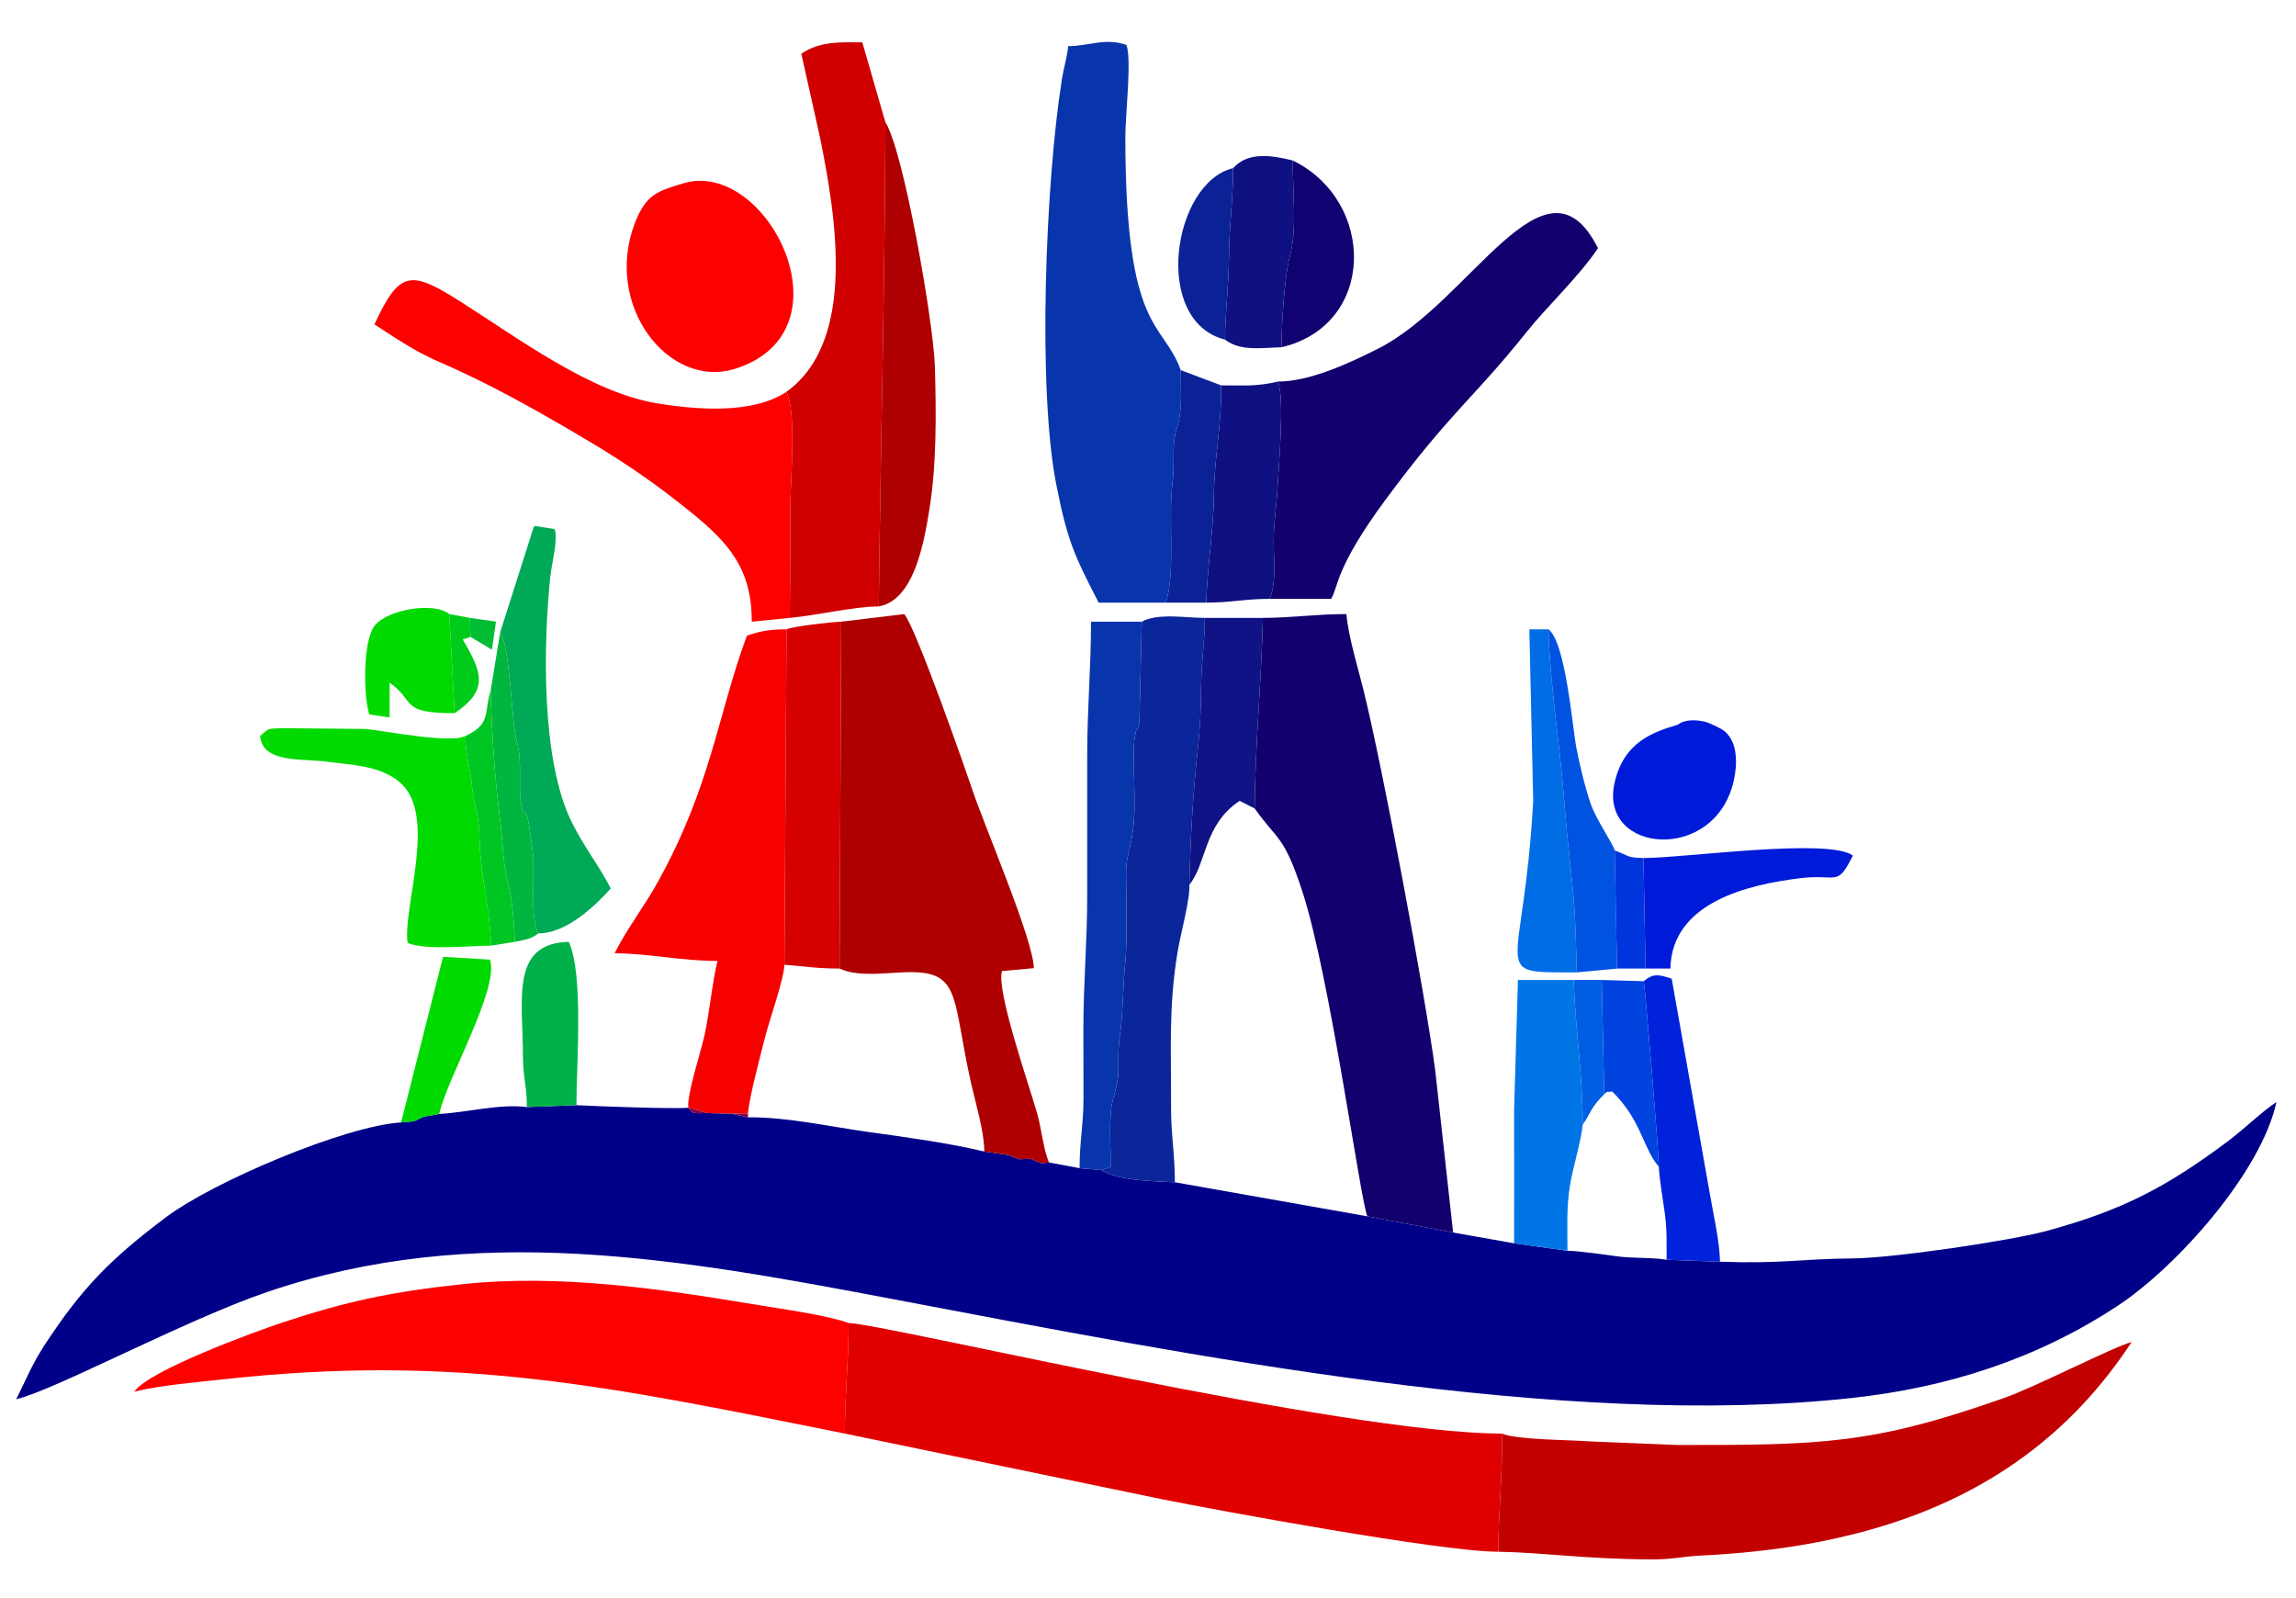 <?xml version="1.0" encoding="UTF-8"?>
<!DOCTYPE svg PUBLIC "-//W3C//DTD SVG 1.1//EN" "http://www.w3.org/Graphics/SVG/1.1/DTD/svg11.dtd">
<!-- Creator: CorelDRAW 2020 (64 Bit Versão de avaliação) -->
<svg xmlns="http://www.w3.org/2000/svg" xml:space="preserve" width="51mm" height="35.5mm" version="1.1" style="shape-rendering:geometricPrecision; text-rendering:geometricPrecision; image-rendering:optimizeQuality; fill-rule:evenodd; clip-rule:evenodd"
viewBox="0 0 5100 3550"
 xmlns:xlink="http://www.w3.org/1999/xlink"
 xmlns:xodm="http://www.corel.com/coreldraw/odm/2003">
 <defs>
  <style type="text/css">
   <![CDATA[
    .fil18 {fill:#001AD9}
    .fil17 {fill:#0022DA}
    .fil26 {fill:#0035DD}
    .fil24 {fill:#0043DF}
    .fil19 {fill:#0052E1}
    .fil27 {fill:#005EE3}
    .fil16 {fill:#006DE5}
    .fil13 {fill:#0076E6}
    .fil31 {fill:#009552}
    .fil12 {fill:#00A956}
    .fil22 {fill:#00B149}
    .fil23 {fill:#00B63E}
    .fil29 {fill:#00BD34}
    .fil25 {fill:#00C624}
    .fil28 {fill:#00CB1B}
    .fil10 {fill:#00DA01}
    .fil0 {fill:#010088}
    .fil6 {fill:#0935AC}
    .fil20 {fill:#0B2296}
    .fil9 {fill:#0B259A}
    .fil14 {fill:#0F1182}
    .fil15 {fill:#0F1385}
    .fil2 {fill:#11006D}
    .fil21 {fill:#110271}
    .fil32 {fill:#491345}
    .fil30 {fill:#830045}
    .fil3 {fill:#AE0000}
    .fil4 {fill:#C30000}
    .fil8 {fill:#D00000}
    .fil11 {fill:#D50000}
    .fil1 {fill:#E00000}
    .fil7 {fill:#F70000}
    .fil5 {fill:#FD0000}
   ]]>
  </style>
 </defs>
 <g id="Camada_x0020_1">
  <g id="_2040289699680">
   <path class="fil0" d="M3820.43 2802.65l-118.53 -4.41c-39.36,-6.04 -72.97,-2.3 -113.75,-8.12 -23.14,-3.3 -83.89,-11.69 -106.38,-11.85l-118.54 -16.55 -135.46 -23.96 -190.46 -35.99 -427.61 -75.66c-49.09,-2.68 -124.83,-3.15 -163.44,-27.1l-48.23 -4.13 -67.73 -12.73 -17.02 1.71 -24.45 -9.83 -25.41 0.89 -24.69 -9.57 -52.36 -7.5c-75.15,-18.18 -174.94,-32.1 -253.51,-42.84 -85.12,-11.64 -184.22,-34.06 -271.43,-33.15l-37.21 -8.25 -52.57 -1.12c-20.6,-0.78 -33.92,4.87 -42.59,-12.09 -20.87,3.6 -212.12,-3.24 -248.63,-5.53l-110.07 4.23c-59.2,-7.79 -133.2,11.95 -194.73,15.29l-34.68 6.18 -21.28 10.09 -28.71 2.54c-124.22,7.61 -416.61,131.09 -522.62,210.88 -122.44,92.14 -185.94,156.36 -268.27,282.06 -30.66,46.81 -41.37,77.6 -64.24,122.03 84.92,-19.89 376.06,-176.46 557.6,-238.27 460.87,-156.92 914.4,-74.35 1391.76,16.11 658.05,124.71 1485.93,289.42 2128.65,219.23 213.01,-23.26 411.67,-86.9 590.71,-205.16 131.72,-86.99 318.6,-297.21 352.02,-452.31 -31.9,21.17 -73.28,61.47 -107.62,87.11 -136.24,101.67 -233.82,153.25 -402.03,199.11 -81.23,22.14 -340.68,60.35 -429.82,61.24 -124.2,1.24 -153.31,12.14 -296.67,7.42z"/>
   <path class="fil1" d="M1876.58 3184.37l705.6 146.05c122.29,24.46 619.67,116.51 746.03,116.41 0,-92.97 10.06,-172.11 7.88,-262.46 -351.8,0.09 -1371.6,-243.84 -1451.04,-245.54 0,87.76 -8.47,158.57 -8.47,245.54z"/>
   <path class="fil2" d="M2805.2 1372.5c-3.37,145.44 -17.1,279.23 -18.28,423.33 50.67,71.72 64.2,57.51 105.5,182.95 61.58,187.06 129.83,691.8 144.89,722.99l190.46 35.99 -39.79 -360.27c-21.96,-166.57 -117.51,-677.62 -160.02,-847.52 -11.96,-47.79 -33.18,-117.13 -37.26,-165.94 -68.16,0 -122.83,8.47 -185.5,8.47z"/>
   <path class="fil3" d="M1868.52 1380.97l-3.67 770.46c46.63,21.81 116.94,6.1 169.42,8.17 98.9,3.9 82.78,66.78 121.8,242.26 10.03,45.09 30.26,111.14 30.3,155.99l52.36 7.5 24.69 9.57 25.41 -0.89 24.45 9.83 17.02 -1.71c-11.43,-23 -17.55,-77.69 -26.28,-108.11 -19.56,-68.11 -92.01,-275.96 -78.22,-317.04l70.59 -6.45c-0.03,-60.3 -110.63,-318.17 -136.47,-396.01 -10.15,-30.6 -125.05,-360.11 -151.36,-390.51l-140.04 16.94z"/>
   <path class="fil4" d="M3336.09 3184.37c2.18,90.35 -7.88,169.49 -7.88,262.46 101.77,1.72 188.12,16.18 339.94,17.05 46.71,0.27 70.15,-6.64 109.96,-8.57 142.46,-6.88 278.96,-26.87 407.5,-66.64 229.68,-71.06 414.33,-201.9 549.23,-407.5 -37.61,9 -210.88,98.54 -282.54,123.86 -293.93,103.9 -407.57,104.74 -725,104.74l-195.2 -8c-46.05,-3.61 -162.31,-3.23 -196.01,-17.4z"/>
   <path class="fil5" d="M1876.58 3184.37c0,-86.97 8.47,-157.78 8.47,-245.54 -46.54,-17.21 -148.6,-31.28 -200.62,-39.93 -215.39,-35.82 -439.97,-69.67 -659.44,-46.17 -155.2,16.62 -256.25,38.02 -397.63,84.97 -61.95,20.58 -295.77,105.88 -329.07,153.53 59.29,-14.28 129.79,-19.88 193.22,-26.91 524.47,-58.15 863.01,15.23 1385.07,120.05z"/>
   <path class="fil6" d="M2589.32 1338.63c22.12,-61.09 5.5,-192.81 15.05,-265.52 6.55,-49.79 -3.77,-79.91 10.82,-125.54 11.46,-35.87 7.51,-81.99 7.5,-125.4 -39.55,-110.22 -122.53,-79.82 -123.06,-516.47 -0.06,-50.43 14.51,-173.07 2.57,-205.77 -46.01,-16.8 -84.13,2.51 -129.57,2.57 -1.95,23.34 -9.61,46.95 -13.5,71.16 -37.21,231.82 -54.71,692.29 -12.75,903.36 24.42,122.83 38.85,154.79 93.99,261.61l148.95 0z"/>
   <path class="fil2" d="M2838.59 847.57c15.43,35.54 1.73,186.91 -0.91,237.06 -2.19,41.67 -8.32,70.7 -8.43,118.49 -0.1,40.92 6.15,90.36 -8.78,127.05l136.36 0c15.91,-24.92 7.69,-67.01 119.82,-218.86 145.21,-196.64 195.79,-225.43 313.24,-372.55 47.56,-59.57 118.18,-125.1 159.61,-187.53 -116.7,-232.32 -282.14,119.23 -488.11,223.09 -65.16,32.86 -152.09,73.18 -222.8,73.25z"/>
   <path class="fil7" d="M1529.06 2460.4l42.59 12.09 52.57 1.12 37.21 -0.2c3.43,-38.95 26.96,-125.54 37.14,-166.3 10.19,-40.75 42.96,-132.48 43.81,-164.14l4.71 -745.07c-34.53,-0.04 -58.35,3.39 -88.22,14.37 -65.07,177.06 -79.16,333.13 -197.86,547.21 -31.18,56.21 -65.26,98.22 -95.91,158.09 74.24,-0.14 146.5,16.93 228.6,16.93 -12.32,51.13 -17.24,112.64 -28.94,165.79 -7.8,35.42 -39.86,133.37 -35.7,160.11z"/>
   <path class="fil8" d="M1746.1 870.91c23.76,33.81 9.69,203.56 9.49,247.59 -0.39,84.63 -0.22,169.39 -1.4,254 58.25,-5.09 141.66,-25.33 197.78,-25.4 3.98,-361.23 13.68,-713.03 14.79,-1075.27l-51.33 -177.8c-44.91,0 -93.33,-3.75 -135.47,25.4l41.69 186.92c34.3,170.51 82.92,451.54 -75.55,564.56z"/>
   <path class="fil5" d="M1754.19 1372.5c1.18,-84.61 1.01,-169.37 1.4,-254 0.2,-44.03 14.27,-213.78 -9.49,-247.59 -74.61,48.82 -195.9,39.7 -285.61,25.2 -149.34,-24.14 -310.7,-145.93 -440.78,-228.09 -108.3,-68.41 -132.86,-66.62 -188.01,52.55 134.52,89.02 115.04,65.68 242.91,129.62 79.12,39.55 162.69,87.46 239.22,133.31 80.34,48.14 145.62,93.47 219.42,153.12 85.31,68.96 136.77,126.59 136.65,244.35l84.29 -8.47z"/>
   <path class="fil9" d="M2536.21 1380.97l-5.36 225.64c-8.23,32.64 -3.05,-7.55 -10.23,30.57 -2.03,10.79 -1.87,28.12 -1.91,39.59 -0.34,106.38 8.27,137.81 -13.43,224.89 -6.11,24.51 -3.26,54.3 -3.39,80.39 -0.22,47.78 2.13,114.17 -2.72,159.9 -4.93,46.5 -4.37,105.82 -10.65,150.14 -11.12,78.43 5.25,76.53 -15.1,145.39 -12.19,41.26 -5.66,105.76 -6.44,154.22l-20.72 7.31c38.61,23.95 114.35,24.42 163.44,27.1 0,-63.32 -8.85,-106.83 -8.52,-169.82 0.64,-124.88 -5.78,-217.72 14.42,-341.28 6.49,-39.67 28.18,-117.38 26.25,-149.84 2.24,-97.89 7.82,-200.71 18.21,-295.87 5.71,-52.22 7.51,-88.48 7.92,-144.42 0.42,-55.75 8.47,-100.49 8.23,-152.38 -41.61,0 -104.9,-11.31 -140,8.47z"/>
   <path class="fil5" d="M1517.5 407.3c-57.08,17.34 -82.65,24.62 -107.04,87.69 -70.9,183.28 75.09,370.41 222.36,324.2 264.87,-83.12 70.6,-468.39 -115.32,-411.89z"/>
   <path class="fil6" d="M2398.03 2594.88l48.23 4.13 20.72 -7.31c0.78,-48.46 -5.75,-112.96 6.44,-154.22 20.35,-68.86 3.98,-66.96 15.1,-145.39 6.28,-44.32 5.72,-103.64 10.65,-150.14 4.85,-45.73 2.5,-112.12 2.72,-159.9 0.13,-26.09 -2.72,-55.88 3.39,-80.39 21.7,-87.08 13.09,-118.51 13.43,-224.89 0.04,-11.47 -0.12,-28.8 1.91,-39.59 7.18,-38.12 2,2.07 10.23,-30.57l5.36 -225.64 -112.78 0c0,103.49 -8.46,191.33 -8.46,296.33 0,104.42 -0.01,208.84 0,313.27 0.01,103.49 -8.47,191.33 -8.47,296.33 0,50.87 -0.01,101.73 0.2,152.6 0.23,56.42 -8.67,95.24 -8.67,155.38z"/>
   <path class="fil10" d="M1090.61 2100.63c-1.71,-80.8 -23.43,-155.88 -25.43,-237.13 -1.54,-62.08 -11.07,-61.1 -16.68,-117.22 -3.88,-38.77 -14.21,-71.12 -15.08,-111.31 -33.34,17.05 -175.75,-10.97 -219.88,-15.72l-185.6 -1.77c-34.45,1.62 -29.22,-1.15 -50.24,17.49 5.18,61.01 94.94,49.75 146.52,56.67 57.06,7.65 120.96,8.63 164.79,46.88 83.59,72.94 4.64,278.44 16.5,356.4 46.16,16.52 132.41,5.71 185.1,5.71z"/>
   <path class="fil11" d="M1747.09 1397.9l-4.71 745.07c44.75,3.36 71.1,8.46 122.47,8.46l3.67 -770.46c-19.2,0.34 -107.78,10.19 -121.43,16.93z"/>
   <path class="fil3" d="M1951.97 1347.1c79.75,-14.43 100.9,-145.4 112.36,-215.17 16.06,-97.8 15.4,-212.23 12.25,-318.51 -2.89,-97.34 -69.96,-480.71 -109.82,-541.59 -1.11,362.24 -10.81,714.04 -14.79,1075.27z"/>
   <path class="fil12" d="M1111.1 1404.2c22.74,33.03 24.21,198.18 37.29,244.49 11.73,41.5 3.53,101.87 8.05,129.73 10.1,62.3 8.53,-33.21 26.74,113.27 6.12,49.22 -6.96,144.46 12.58,181.62 61.49,0.56 126.09,-60.69 160.87,-99.68 -26.19,-51.52 -60.3,-93.32 -87.65,-149.41 -66.58,-136.52 -62.59,-389.31 -46.58,-543.62 3.16,-30.41 17.38,-79.19 9.8,-105.4l-44.81 -6.97c-1.27,2.77 -2.78,3.51 -3.2,6.42l-73.09 229.55z"/>
   <path class="fil13" d="M3363.23 2761.72l118.54 16.55c0,-52.35 -2.54,-97.65 5.85,-146.85 6.92,-40.66 25.11,-99.61 27.93,-132.85 0.64,-102.68 -16.28,-212.97 -20.05,-321.74l-123.8 0 -8.48 287.86c0.23,99 0.01,198.02 0.01,297.03z"/>
   <path class="fil14" d="M2712.37 856.03c1.42,90.31 -15.14,158.14 -16,245.65 -0.74,74.67 -15.21,163.3 -17.07,236.95 54.78,0 87.72,-8.46 141.17,-8.46 14.93,-36.69 8.68,-86.13 8.78,-127.05 0.11,-47.79 6.24,-76.82 8.43,-118.49 2.64,-50.15 16.34,-201.52 0.91,-237.06 -47.86,11.34 -75.04,8.46 -126.22,8.46z"/>
   <path class="fil15" d="M2641.85 1965.17c38.89,-47.02 31.28,-133.01 111.78,-186.27l33.29 16.93c1.18,-144.1 14.91,-277.89 18.28,-423.33l-128.99 0c0.24,51.89 -7.81,96.63 -8.23,152.38 -0.41,55.94 -2.21,92.2 -7.92,144.42 -10.39,95.16 -15.97,197.98 -18.21,295.87z"/>
   <path class="fil16" d="M3502.36 2159.9c-1.75,-69.29 -2.82,-130.06 -9.85,-196.31 -6.47,-60.93 -13.64,-125.44 -18.07,-185.05 -9.25,-124.53 -31.74,-257.54 -34.96,-380.64l-42.38 0 8.51 381.04c-21.24,393.01 -103.21,380.96 96.75,380.96z"/>
   <path class="fil17" d="M3684.72 2591.7c0.79,23.96 8.98,73.77 12.49,97.82 5.79,39.75 4.69,67.77 4.69,108.72l118.53 4.41c-0.03,-42.94 -15.76,-110.69 -22.99,-154.08l-84.17 -474.64c-30.68,-10.24 -42.15,-11.18 -62.17,5.59 2.38,4.58 33.12,375.33 33.62,412.18z"/>
   <path class="fil14" d="M2739.15 373.43c-0.08,70.2 -8.69,126.56 -9.24,194.66 -0.54,67.51 -8.24,123.19 -8.87,186.34 34.65,26.69 82.04,17.95 125.48,16.94 -0.06,-47.75 7,-161.88 18.36,-201.17 16.88,-58.42 6.19,-147.56 6.77,-213.7 -46.73,-11.6 -99.39,-20.13 -132.5,16.93z"/>
   <path class="fil18" d="M3727.3 1609.57c-51.24,15.71 -120.47,35.95 -141.17,130.47 -34.23,156.27 224.55,178.58 265.11,-6.65 7.79,-35.54 9.48,-83.63 -20.34,-108.89 -8.52,-7.22 -36.18,-20.03 -46.65,-22.06 -42.03,-8.13 -56.76,7.07 -56.95,7.13z"/>
   <path class="fil18" d="M3650.54 1905.9l4.62 245.53 55.21 0c2.96,-146.81 171.81,-186.71 290.12,-200.94 80.51,-9.68 79.94,21.17 115.18,-50.12 -54.54,-39.83 -373.98,5.53 -465.13,5.53z"/>
   <path class="fil19" d="M3502.36 2159.9l89.47 -8.47 -5.21 -262.46c-4.02,-15.26 -40.4,-67.04 -52.98,-102.68 -12.23,-34.64 -26.06,-92.17 -32.7,-128.16 -8.08,-43.8 -23.57,-232.37 -61.46,-260.23 3.22,123.1 25.71,256.11 34.96,380.64 4.43,59.61 11.6,124.12 18.07,185.05 7.03,66.25 8.1,127.02 9.85,196.31z"/>
   <path class="fil20" d="M2589.32 1338.63l89.98 0c1.86,-73.65 16.33,-162.28 17.07,-236.95 0.86,-87.51 17.42,-155.34 16,-245.65l-89.68 -33.86c0.01,43.41 3.96,89.53 -7.5,125.4 -14.59,45.63 -4.27,75.75 -10.82,125.54 -9.55,72.71 7.07,204.43 -15.05,265.52z"/>
   <path class="fil21" d="M2846.52 771.37c210.53,-49.44 210.12,-324.42 25.13,-414.87 -0.58,66.14 10.11,155.28 -6.77,213.7 -11.36,39.29 -18.42,153.42 -18.36,201.17z"/>
   <path class="fil22" d="M1170.36 2459.1l110.07 -4.23c0,-91.84 16.29,-289.99 -16.93,-362.7 -130.41,2.76 -102.08,127.67 -101.89,254.29 0.06,46.26 8.83,67.5 8.75,112.64z"/>
   <path class="fil10" d="M1009.88 1584.17l-11.98 -220.14c-33.38,-27.77 -137.39,-10.52 -165.8,25.81 -26.32,33.64 -25.05,157.45 -11.77,197.23l45.14 6.63 0.09 -77.27c58.97,42.03 20.8,67.74 144.32,67.74z"/>
   <path class="fil10" d="M890.96 2493.2l28.71 -2.54 21.28 -10.09 34.68 -6.18c17.9,-80.45 133.48,-277.66 112.97,-342.79l-104.49 -6.28 -93.15 367.88z"/>
   <path class="fil23" d="M1089.95 1533.37c1.86,88.54 9.6,202.06 21,288.26 5.75,43.52 6.02,96.17 16.55,135.42 10.22,38.09 14.77,91.62 15.85,135.12 25.5,-5.63 35.39,-5.53 52.41,-18.86 -19.54,-37.16 -6.46,-132.4 -12.58,-181.62 -18.21,-146.48 -16.64,-50.97 -26.74,-113.27 -4.52,-27.86 3.68,-88.23 -8.05,-129.73 -13.08,-46.31 -14.55,-211.46 -37.29,-244.49l-21.15 129.17z"/>
   <path class="fil20" d="M2721.04 754.43c0.63,-63.15 8.33,-118.83 8.87,-186.34 0.55,-68.1 9.16,-124.46 9.24,-194.66 -134.5,32.2 -181.17,339.48 -18.11,381z"/>
   <path class="fil24" d="M3563.25 2430.83c9.05,-8.75 2.95,-4.11 17.94,-6.29 65.12,64.23 68.3,126.55 103.53,167.16 -0.5,-36.85 -31.24,-407.6 -33.62,-412.18l-93.18 -2.69 5.33 254z"/>
   <path class="fil25" d="M1033.42 1634.97c0.87,40.19 11.2,72.54 15.08,111.31 5.61,56.12 15.14,55.14 16.68,117.22 2,81.25 23.72,156.33 25.43,237.13l52.74 -8.46c-1.08,-43.5 -5.63,-97.03 -15.85,-135.12 -10.53,-39.25 -10.8,-91.9 -16.55,-135.42 -11.4,-86.2 -19.14,-199.72 -21,-288.26 -15.7,49.73 2.04,74.89 -56.53,101.6z"/>
   <path class="fil26" d="M3591.83 2151.43l63.33 0 -4.62 -245.53c-37.61,-0.82 -30.37,-4.44 -63.92,-16.93l5.21 262.46z"/>
   <path class="fil27" d="M3515.55 2498.57c16.83,-24.23 19.1,-40.63 47.7,-67.74l-5.33 -254 -62.42 0c3.77,108.77 20.69,219.06 20.05,321.74z"/>
   <path class="fil28" d="M1009.88 1584.17c75.48,-50.85 62.05,-89.4 18,-163.77l17.34 -5.57 -1.46 -42.33 -45.86 -8.47 11.98 220.14z"/>
   <polygon class="fil29" points="1045.22,1414.83 1092.73,1443.11 1101.71,1380.81 1043.76,1372.5 "/>
   <path class="fil30" d="M1571.65 2472.49l-42.59 -12.09c8.67,16.96 21.99,11.31 42.59,12.09z"/>
   <polygon class="fil30" points="1661.43,2481.86 1661.43,2473.41 1624.22,2473.61 "/>
   <polygon class="fil31" points="940.95,2480.57 919.67,2490.66 "/>
   <polygon class="fil32" points="2313.28,2583.86 2288.83,2574.03 "/>
   <polygon class="fil32" points="2263.42,2574.92 2238.73,2565.35 "/>
  </g>
 </g>
</svg>
